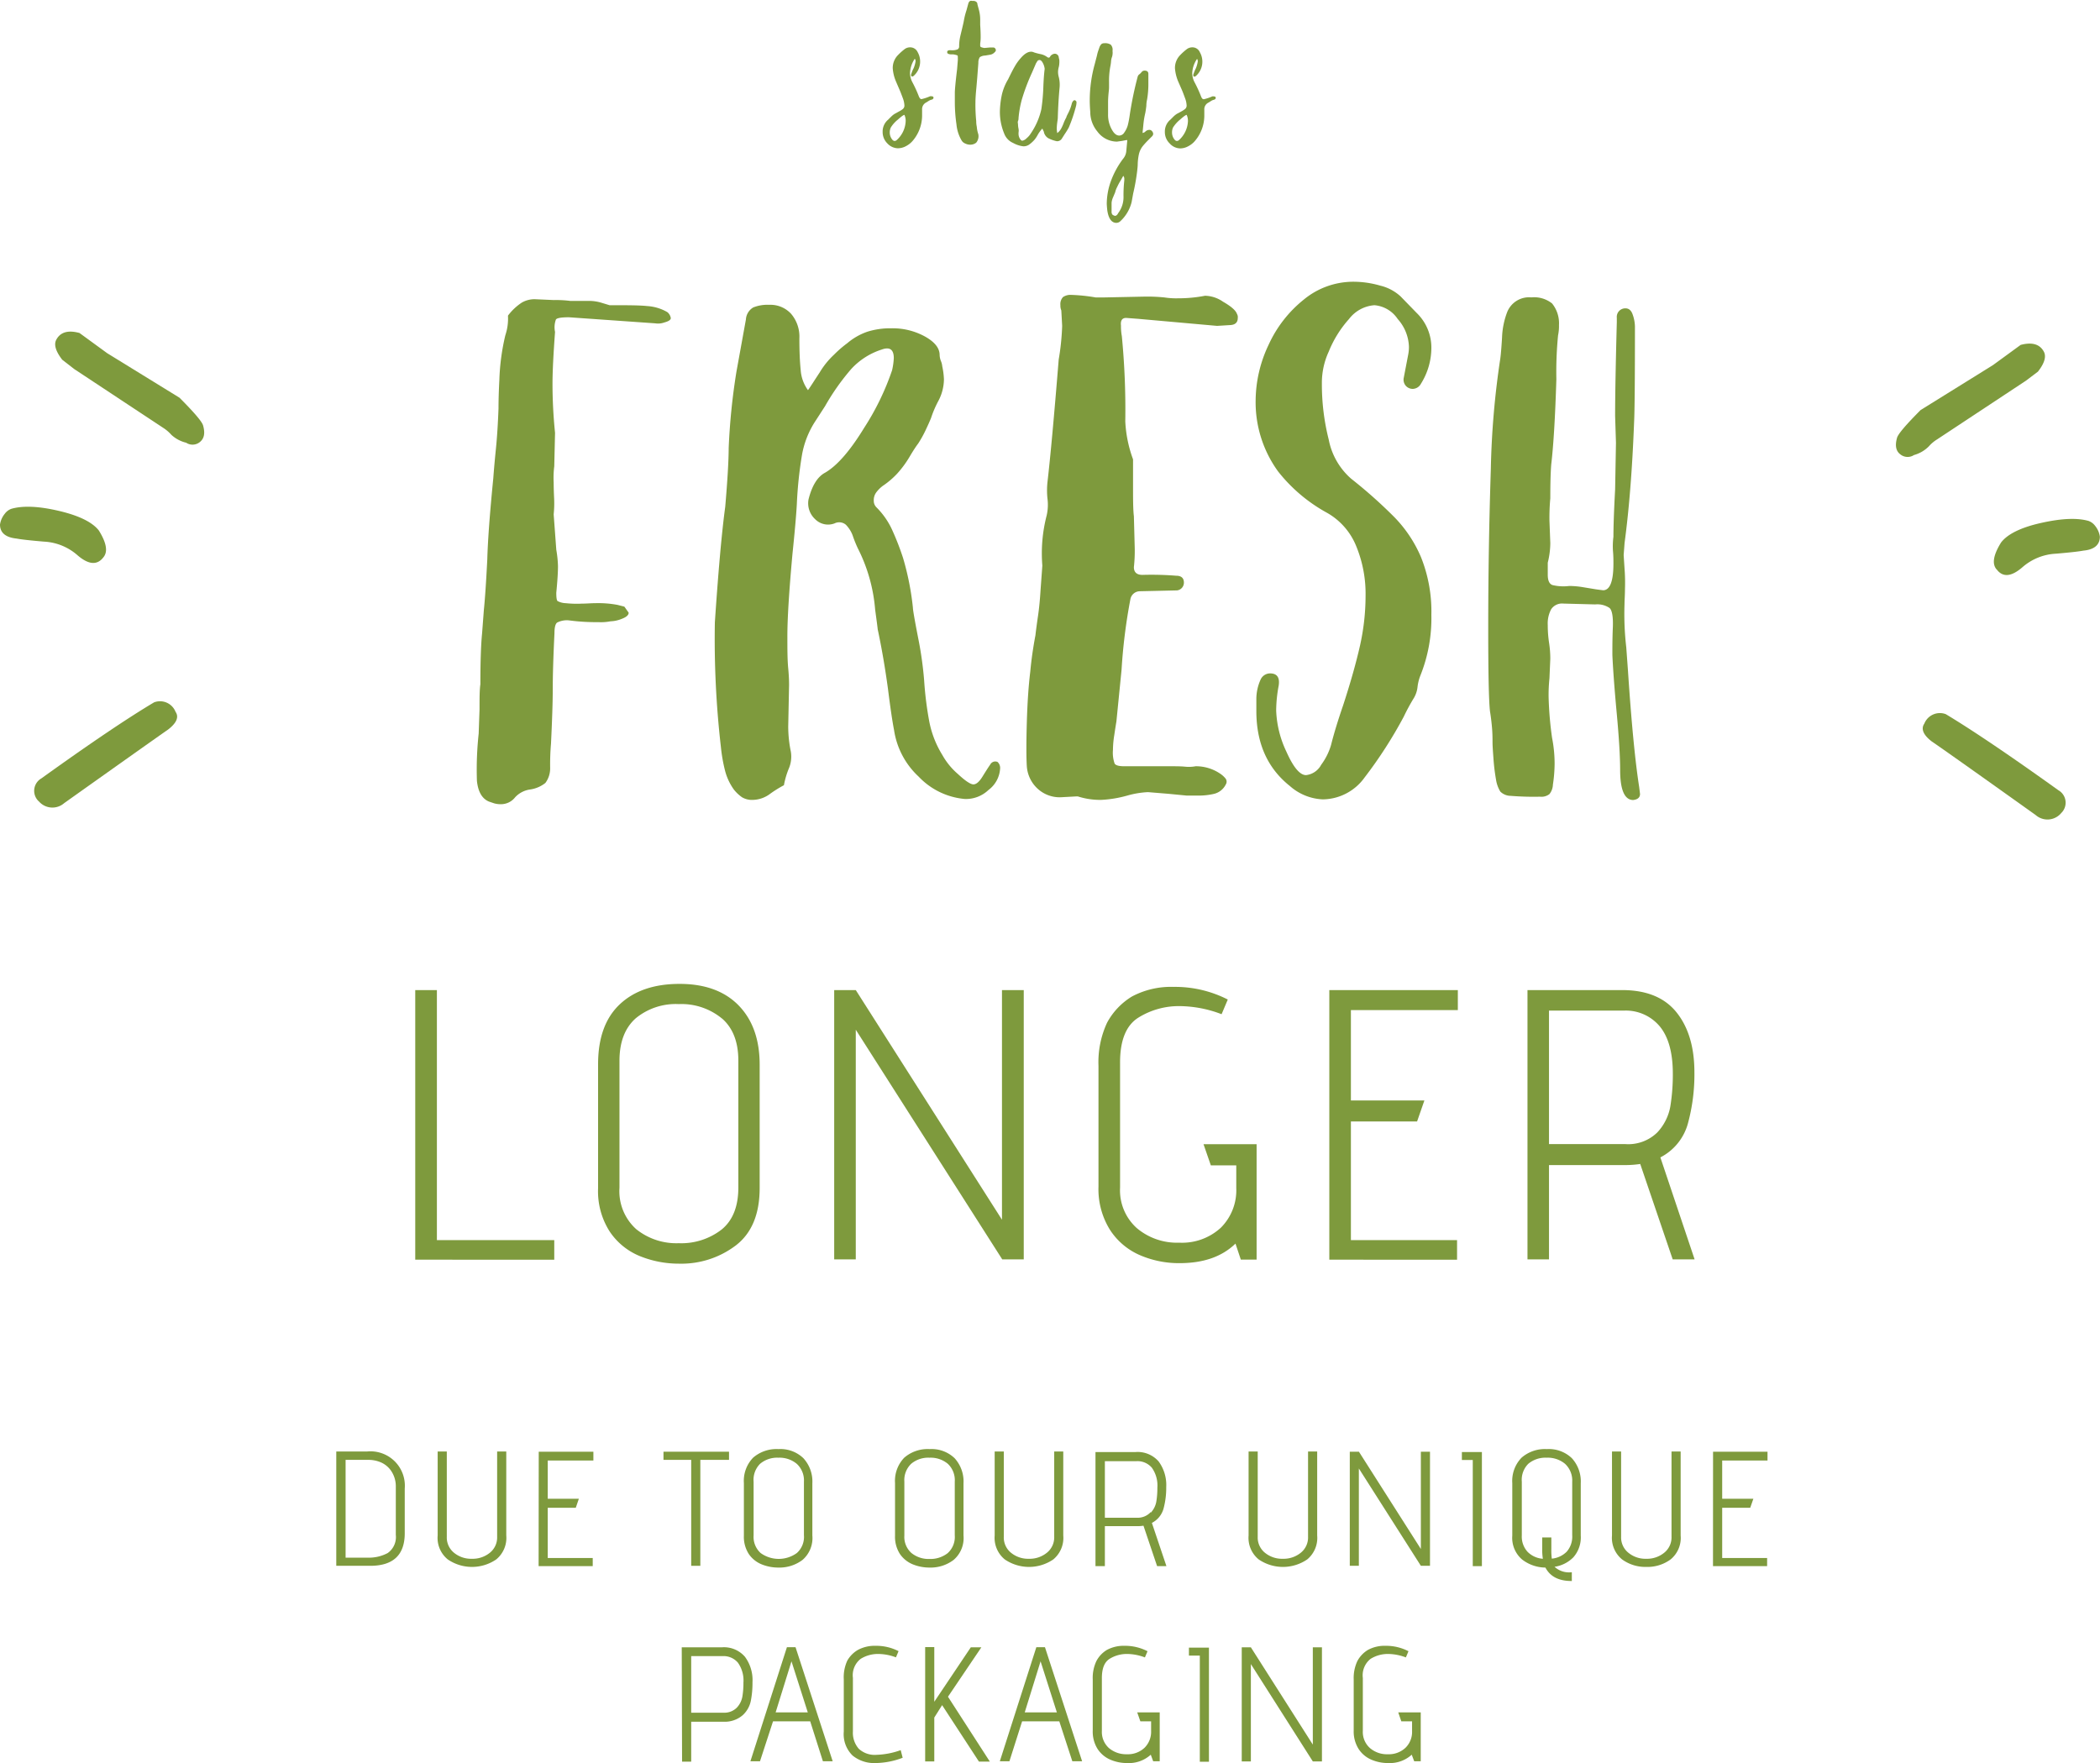 <svg xmlns="http://www.w3.org/2000/svg" viewBox="0 0 322.05 270.4"><g style="isolation:isolate"><g style="isolation:isolate"><path d="M63.68,151.85H67V190.2H85v3H63.68Z" style="fill:#7e9a3d"/><path d="M112.86,191a13.82,13.82,0,0,1-8.71,2.81,15.91,15.91,0,0,1-6-1.15,10.19,10.19,0,0,1-4.63-3.75,11.45,11.45,0,0,1-1.8-6.67v-19c0-4.06,1.11-7.12,3.33-9.21s5.28-3.13,9.17-3.13,6.92,1.11,9.06,3.31,3.22,5.23,3.22,9.08v18.94Q116.49,188.2,112.86,191Zm-2.13-34.78A9.76,9.76,0,0,0,104.1,154a9.65,9.65,0,0,0-6.61,2.18Q95,158.4,95,162.7v19.47a7.83,7.83,0,0,0,2.57,6.35,9.81,9.81,0,0,0,6.52,2.15,10.08,10.08,0,0,0,6.57-2.09c1.72-1.4,2.57-3.55,2.57-6.46V162.7Q113.24,158.4,110.73,156.21Z" style="fill:#7e9a3d"/><path d="M131.24,157.93v35.22h-3.31v-41.3h3.31l22.42,35.22V151.85H157v41.3h-3.3Z" style="fill:#7e9a3d"/><path d="M189.47,190.73q-3.08,3-8.56,3a15.06,15.06,0,0,1-6.13-1.24,10.33,10.33,0,0,1-4.57-3.89,11.77,11.77,0,0,1-1.75-6.61V163.47a14.32,14.32,0,0,1,1.33-6.64,10.55,10.55,0,0,1,3.81-4,12.74,12.74,0,0,1,6.37-1.47,17.75,17.75,0,0,1,8.32,1.94l-.95,2.25a18.32,18.32,0,0,0-6.37-1.24,11.73,11.73,0,0,0-6.4,1.77q-2.81,1.77-2.8,6.9v19.18a7.78,7.78,0,0,0,2.56,6.19,9.55,9.55,0,0,0,6.52,2.24,8.77,8.77,0,0,0,6.38-2.3,8.11,8.11,0,0,0,2.36-6.08v-3.48h-3.9l-1.12-3.24h8.14v17.7h-2.42Z" style="fill:#7e9a3d"/><path d="M203.86,151.85h19.71v3.07h-16.4v13.86h11.27L217.32,172H207.17V190.2h16.28v3H203.86Z" style="fill:#7e9a3d"/><path d="M251.54,178.52a15.48,15.48,0,0,1-2.36.17H237.55v14.46h-3.3v-41.3h14.51q5.61,0,8.35,3.42t2.74,9.2a28.72,28.72,0,0,1-1,7.85,8.31,8.31,0,0,1-4.22,5.19l5.25,15.64h-3.36Zm2.62-4.84a7.85,7.85,0,0,0,2-4,30.62,30.62,0,0,0,.38-5q0-4.83-2-7.26A6.79,6.79,0,0,0,249,155H237.55v20.47h11.68A6.36,6.36,0,0,0,254.16,173.68Z" style="fill:#7e9a3d"/></g></g><g style="isolation:isolate"><g style="isolation:isolate"><path d="M75.79,123.21l-.8-.27c-1.06-.44-1.67-1.5-1.85-3.17a51.32,51.32,0,0,1,.27-7.27l.13-3.71c0-1.67,0-3,.13-3.83q0-5.16.26-7.8l.27-3.57q.26-2.52.53-7.8.12-4.37.92-12.43c.09-1.24.22-2.73.4-4.5s.31-3.83.4-6.21c0-.44,0-1.9.13-4.37a34,34,0,0,1,.92-6.87,8,8,0,0,0,.4-3,8.48,8.48,0,0,1,2.12-2,3.91,3.91,0,0,1,2-.52l2.91.13a16.8,16.8,0,0,1,2.51.13h3a6.54,6.54,0,0,1,1.72.26l1.32.4c2.65,0,4.56,0,5.75.13a7,7,0,0,1,3.11.93,1.46,1.46,0,0,1,.53.92c0,.27-.33.49-1,.67a2.82,2.82,0,0,1-1.39.13l-13.22-.93q-1.73,0-2,.33a3.43,3.43,0,0,0-.14,1.92q-.39,5.29-.39,7.93a74.55,74.55,0,0,0,.39,7.54L85,71.51A13.82,13.82,0,0,0,84.91,74q0,.93.06,2.25a16.63,16.63,0,0,1-.06,2.64l.4,5.42a17,17,0,0,1,.26,2.51c0,1-.09,2.34-.26,4.1,0,.71.06,1.13.19,1.26a2.83,2.83,0,0,0,1.26.33,15.86,15.86,0,0,0,2.45.07c.74,0,1.43-.07,2.05-.07a16.16,16.16,0,0,1,3.43.26l1.06.27.66.93c0,.35-.33.66-1,.92a5,5,0,0,1-1.78.4,7.74,7.74,0,0,1-1.86.13,31.69,31.69,0,0,1-4.49-.27,3.26,3.26,0,0,0-1.85.34c-.27.22-.4.77-.4,1.65-.18,3.7-.26,6.52-.26,8.46s-.09,4.76-.27,8.46a36.78,36.78,0,0,0-.13,3.7,3.75,3.75,0,0,1-.73,2.32,4.87,4.87,0,0,1-2.31,1A3.84,3.84,0,0,0,79,122.28a2.75,2.75,0,0,1-2.12,1.06A3.64,3.64,0,0,1,75.79,123.21Z" style="fill:#7e9a3d"/><path d="M113.8,122.28a5.91,5.91,0,0,1-1.26-1.19,8.74,8.74,0,0,1-1.32-2.78,24.37,24.37,0,0,1-.66-3.7,144.69,144.69,0,0,1-.93-19.17q.8-11.89,1.59-17.72.52-6.07.53-9A98.51,98.51,0,0,1,112.94,57L114.39,49a2.3,2.3,0,0,1,1.13-1.85,5.86,5.86,0,0,1,2.44-.4,4.3,4.3,0,0,1,3.37,1.39,5.4,5.4,0,0,1,1.26,3.77c0,1.94.07,3.55.2,4.82a5.9,5.9,0,0,0,1.12,3.11c.44-.61,1-1.52,1.79-2.71a12.3,12.3,0,0,1,2.18-2.71c.35-.35,1-1,2.05-1.78A9.61,9.61,0,0,1,133,50.88a11.75,11.75,0,0,1,3.7-.53,10.32,10.32,0,0,1,5.15,1.26c1.5.84,2.25,1.78,2.25,2.84a2.79,2.79,0,0,0,.2.93,2.56,2.56,0,0,1,.2.79,11.62,11.62,0,0,1,.26,2,7.25,7.25,0,0,1-.92,3.44,16.44,16.44,0,0,0-1.06,2.51c-.18.44-.46,1.08-.86,1.92a17.23,17.23,0,0,1-1.12,2c-.27.35-.71,1-1.33,2.05a15.71,15.71,0,0,1-1.91,2.58,12.79,12.79,0,0,1-2.18,1.85,4.92,4.92,0,0,0-1,1A2,2,0,0,0,134,76.8a1.39,1.39,0,0,0,.4,1,11.87,11.87,0,0,1,2.31,3.24,40.24,40.24,0,0,1,1.79,4.57A42.27,42.27,0,0,1,140,93.19c0,.35.27,1.9.8,4.63a55.74,55.74,0,0,1,.92,6.48,52.93,52.93,0,0,0,.8,6.41,15.24,15.24,0,0,0,2,5.09,10.75,10.75,0,0,0,2.38,2.91c1.14,1.06,1.94,1.59,2.38,1.59s.9-.4,1.39-1.19.88-1.41,1.19-1.85a.87.87,0,0,1,1.12-.4,1.24,1.24,0,0,1,.4.92,4.42,4.42,0,0,1-1.79,3.38,5,5,0,0,1-3.63,1.38,11.08,11.08,0,0,1-7.08-3.43,12.18,12.18,0,0,1-3.77-7.14q-.39-2-.92-6.22-.66-4.89-1.59-9.25c0-.09-.13-1.1-.39-3a25.16,25.16,0,0,0-2.65-9.39,18.54,18.54,0,0,1-.73-1.79,4.68,4.68,0,0,0-1.12-1.85,1.59,1.59,0,0,0-1.72-.2,2.79,2.79,0,0,1-3-.66,3.31,3.31,0,0,1-1-3q.79-3.16,2.52-4.1,2.77-1.59,6-6.87a39.8,39.8,0,0,0,4.3-8.86,10.61,10.61,0,0,0,.26-1.85c0-1.32-.61-1.77-1.85-1.32a10.79,10.79,0,0,0-4.69,3,35.29,35.29,0,0,0-4,5.68L125.1,64.5A13.86,13.86,0,0,0,123,69.72a61.51,61.51,0,0,0-.8,7.61q-.14,2.51-.66,7.53-.8,8.73-.79,12.83c0,1.85,0,3.46.13,4.82s.13,2.23.13,2.58l-.13,6.35a19.11,19.11,0,0,0,.4,3.83,4.67,4.67,0,0,1-.33,2.65,12.79,12.79,0,0,0-.73,2.51,18.18,18.18,0,0,0-2.12,1.32,4.56,4.56,0,0,1-2.64.93A3,3,0,0,1,113.8,122.28Z" style="fill:#7e9a3d"/><path d="M165.3,122.15H165l-2.38.13a5,5,0,0,1-3.43-1.26,5.14,5.14,0,0,1-1.72-3.5q-.13-2.11,0-6.68T158,103c.17-1.86.44-3.71.79-5.56.09-.79.22-1.78.4-3s.3-2.54.39-4l.27-3.7a23.12,23.12,0,0,1,.66-7.67,7.32,7.32,0,0,0,.13-2.57,11.91,11.91,0,0,1,0-2.58q.66-5.69,1.72-18.78a37.65,37.65,0,0,0,.53-5.16l-.13-2.37a1.85,1.85,0,0,1-.14-.8,1.6,1.6,0,0,1,.4-1.25,2.06,2.06,0,0,1,1.32-.33,26.71,26.71,0,0,1,3.7.39h1.19l6.35-.13a25.92,25.92,0,0,1,3,.13,11.9,11.9,0,0,0,2.12.13,21.27,21.27,0,0,0,4.1-.39,5,5,0,0,1,2.77.92c1.24.71,1.94,1.33,2.12,1.85a1,1,0,0,1,.13.66c0,.62-.35,1-1.06,1.06l-2.11.13L174.55,48.9l-1.85-.14c-.62,0-.88.4-.79,1.19a8.09,8.09,0,0,0,.13,1.59,117,117,0,0,1,.53,13.09,19.47,19.47,0,0,0,1.19,5.82v4.1c0,2,0,3.57.13,4.63l.13,4.89a22.62,22.62,0,0,1-.13,2.91c0,.79.44,1.19,1.32,1.19a47.07,47.07,0,0,1,5.16.13c.79,0,1.19.35,1.19,1.06a1.19,1.19,0,0,1-1.06,1.19l-5.68.13a1.49,1.49,0,0,0-1.46,1.19A85.27,85.27,0,0,0,172,102.71l-.79,7.94c-.09.52-.2,1.23-.33,2.11a14.51,14.51,0,0,0-.2,2.25,5,5,0,0,0,.26,2.11c.18.27.66.4,1.46.4h7c.88,0,1.67,0,2.38.07a5.61,5.61,0,0,0,1.58-.07,6.63,6.63,0,0,1,3.84,1.19,3.71,3.71,0,0,1,.72.66.79.79,0,0,1,.07.93,2.73,2.73,0,0,1-1.79,1.45,10.42,10.42,0,0,1-2.44.27H182l-2.78-.27-3.17-.26a14,14,0,0,0-3.18.53,18.05,18.05,0,0,1-4,.66A11.35,11.35,0,0,1,165.3,122.15Z" style="fill:#7e9a3d"/><path d="M197.82,120.56q-5.15-4.09-5.15-11.5v-1.85a7.27,7.27,0,0,1,.66-3,1.6,1.6,0,0,1,1.45-.93c1.06,0,1.5.62,1.32,1.85a21.35,21.35,0,0,0-.39,3.84,16,16,0,0,0,1.58,6.34q1.59,3.57,3,3.57a3,3,0,0,0,2.32-1.58,9.65,9.65,0,0,0,1.52-3.05c.44-1.76,1.06-3.78,1.85-6.08,1.15-3.52,2-6.56,2.58-9.12a35.16,35.16,0,0,0,.86-7.67A19.2,19.2,0,0,0,208,83.8a10.3,10.3,0,0,0-4.49-5.15A24.52,24.52,0,0,1,196,72.3a18.06,18.06,0,0,1-3.44-10.84,20.16,20.16,0,0,1,2-8.6,18.9,18.9,0,0,1,5.42-6.94,11.93,11.93,0,0,1,7.54-2.71,14.79,14.79,0,0,1,4.16.6,7,7,0,0,1,3.11,1.65L217.26,48a7.39,7.39,0,0,1,2.25,5.42,10.39,10.39,0,0,1-1.59,5.42,1.47,1.47,0,0,1-1.19.8,1.41,1.41,0,0,1-1.19-.53,1.44,1.44,0,0,1-.26-1.19l.66-3.44a6,6,0,0,0,.13-1.32,6.69,6.69,0,0,0-1.72-4.23,4.76,4.76,0,0,0-3.57-2.12,5.4,5.4,0,0,0-3.9,2.12,17,17,0,0,0-3.11,5,11.4,11.4,0,0,0-1.05,4.89,34.52,34.52,0,0,0,1.05,8.6,10.64,10.64,0,0,0,3.44,6,73.52,73.52,0,0,1,6.61,5.88,19.89,19.89,0,0,1,4.1,6.15,22.37,22.37,0,0,1,1.59,8.86,23.6,23.6,0,0,1-1.72,9.39,6.87,6.87,0,0,0-.4,1.65,4.22,4.22,0,0,1-.53,1.65,31.09,31.09,0,0,0-1.58,2.91,67.34,67.34,0,0,1-6,9.32,8,8,0,0,1-6.41,3.37A8.13,8.13,0,0,1,197.82,120.56Z" style="fill:#7e9a3d"/><path d="M248.46,118.05c0-1.94-.17-4.85-.53-8.73s-.57-6.83-.66-8.86v-.39c0-.88,0-2.16.07-3.84s-.13-2.69-.53-3a3.36,3.36,0,0,0-2.18-.53l-4.89-.13a2,2,0,0,0-1.85.86,4.62,4.62,0,0,0-.53,2.45,18,18,0,0,0,.19,2.64,16,16,0,0,1,.2,2.51l-.13,3a24.59,24.59,0,0,0-.13,2.91,54.31,54.31,0,0,0,.53,6.22,20.45,20.45,0,0,1,.39,4,22.35,22.35,0,0,1-.26,3.18,2.47,2.47,0,0,1-.53,1.45,2,2,0,0,1-1.45.4,43.91,43.91,0,0,1-4.5-.13,2.27,2.27,0,0,1-1.59-.66,5,5,0,0,1-.66-1.86,30.65,30.65,0,0,1-.39-3.24c-.09-1.19-.14-2-.14-2.44s0-1.19-.06-2-.16-1.71-.33-2.77q-.27-2.39-.27-12.83,0-12,.4-24.33A129.77,129.77,0,0,1,230.08,55q.13-.93.27-3.24a12.06,12.06,0,0,1,.79-3.9,3.61,3.61,0,0,1,3.7-2.25,4.41,4.41,0,0,1,3.18.93,4.81,4.81,0,0,1,1.06,3.3,6.84,6.84,0,0,1-.14,1.59,58.08,58.08,0,0,0-.26,6.74q-.27,8.73-.79,13.09c-.09,1.15-.14,2.87-.14,5.16a33.06,33.06,0,0,0-.13,3.44l.13,3.44a12.74,12.74,0,0,1-.39,3v1.85c0,.88.24,1.41.72,1.58a7.16,7.16,0,0,0,2.58.14,13.28,13.28,0,0,1,2.12.19l2,.33,1.06.14c1.06,0,1.59-1.37,1.59-4.1,0-.53,0-1.17-.07-1.92a11.25,11.25,0,0,1,.07-2.18c0-1.5.08-3.92.26-7.27l.13-7.14-.13-4.1q0-4.64.26-14.41v-.67a1.31,1.31,0,0,1,1.33-1.45c.53,0,.9.33,1.12,1a5.74,5.74,0,0,1,.33,1.79q0,12.17-.13,14.67-.41,10.71-1.46,18.52L249,85.13l.13,2a28.23,28.23,0,0,1,.07,3.24c0,.92-.07,1.7-.07,2.31a44.31,44.31,0,0,0,.27,6.61l.26,3.57q.79,11.91,1.72,17.85l.13,1.06q0,.8-1.05.93Q248.46,122.68,248.46,118.05Z" style="fill:#7e9a3d"/></g></g><g style="isolation:isolate"><g style="isolation:isolate"><path d="M51.57,222.62h4.7a5.27,5.27,0,0,1,5.8,5.68v6.85q0,5-5.3,5h-5.2Zm8.48,3.07a3.66,3.66,0,0,0-1.56-1.37,4.81,4.81,0,0,0-2-.42H53v15h3.4a6.13,6.13,0,0,0,3.06-.71,3,3,0,0,0,1.24-2.79v-7.35A4.2,4.2,0,0,0,60.05,225.69Z" style="fill:#7e9a3d"/><path d="M77.64,222.62V235.5a4.26,4.26,0,0,1-1.54,3.67,6.58,6.58,0,0,1-7.43,0,4.24,4.24,0,0,1-1.55-3.67V222.62h1.4V235.7a3,3,0,0,0,1.11,2.45,4.11,4.11,0,0,0,2.74.92,4.17,4.17,0,0,0,2.75-.92,3,3,0,0,0,1.12-2.45V222.62Z" style="fill:#7e9a3d"/><path d="M82.62,222.65H91V224H84v5.87h4.77l-.47,1.38H84v7.7h6.9v1.25h-8.3Z" style="fill:#7e9a3d"/><path d="M106,223.9h-4.25v-1.25h10.05v1.25h-4.4v16.25H106Z" style="fill:#7e9a3d"/><path d="M123.08,239.24a5.88,5.88,0,0,1-3.69,1.18,6.8,6.8,0,0,1-2.55-.48,4.4,4.4,0,0,1-2-1.59,4.85,4.85,0,0,1-.76-2.83v-8.05a5.12,5.12,0,0,1,1.41-3.9,5.47,5.47,0,0,1,3.89-1.32,5.07,5.07,0,0,1,3.83,1.4,5.28,5.28,0,0,1,1.37,3.85v8A4.43,4.43,0,0,1,123.08,239.24Zm-.9-14.74a4.12,4.12,0,0,0-2.81-.93,4.06,4.06,0,0,0-2.8.93,3.47,3.47,0,0,0-1,2.75v8.25a3.33,3.33,0,0,0,1.08,2.69,4.73,4.73,0,0,0,5.55,0,3.31,3.31,0,0,0,1.09-2.74v-8.22A3.44,3.44,0,0,0,122.18,224.5Z" style="fill:#7e9a3d"/><path d="M146.25,239.24a5.83,5.83,0,0,1-3.68,1.18,6.8,6.8,0,0,1-2.55-.48,4.42,4.42,0,0,1-2-1.59,4.85,4.85,0,0,1-.76-2.83v-8.05a5.12,5.12,0,0,1,1.41-3.9,5.47,5.47,0,0,1,3.89-1.32,5.09,5.09,0,0,1,3.84,1.4,5.28,5.28,0,0,1,1.36,3.85v8A4.4,4.4,0,0,1,146.25,239.24Zm-.9-14.74a4.11,4.11,0,0,0-2.81-.93,4.06,4.06,0,0,0-2.8.93,3.47,3.47,0,0,0-1.05,2.75v8.25a3.31,3.31,0,0,0,1.09,2.69,4.17,4.17,0,0,0,2.76.91,4.3,4.3,0,0,0,2.79-.89,3.34,3.34,0,0,0,1.09-2.74v-8.22A3.45,3.45,0,0,0,145.35,224.5Z" style="fill:#7e9a3d"/><path d="M163.06,222.62V235.5a4.28,4.28,0,0,1-1.53,3.67,6.59,6.59,0,0,1-7.44,0,4.27,4.27,0,0,1-1.55-3.67V222.62h1.4V235.7a3,3,0,0,0,1.11,2.45,4.13,4.13,0,0,0,2.74.92,4.17,4.17,0,0,0,2.75-.92,3,3,0,0,0,1.13-2.45V222.62Z" style="fill:#7e9a3d"/><path d="M175.36,234a6.11,6.11,0,0,1-1,.07h-4.92v6.13H168v-17.5h6.15a4.27,4.27,0,0,1,3.54,1.45,6.1,6.1,0,0,1,1.16,3.9,12.31,12.31,0,0,1-.41,3.32,3.53,3.53,0,0,1-1.79,2.2l2.23,6.63h-1.43Zm1.12-2a3.31,3.31,0,0,0,.85-1.7,12.49,12.49,0,0,0,.16-2.13,4.7,4.7,0,0,0-.85-3.07,2.9,2.9,0,0,0-2.35-1h-4.85v8.68h4.95A2.71,2.71,0,0,0,176.48,231.9Z" style="fill:#7e9a3d"/><path d="M202,222.62V235.5a4.28,4.28,0,0,1-1.53,3.67,6.59,6.59,0,0,1-7.44,0,4.27,4.27,0,0,1-1.55-3.67V222.62h1.4V235.7a3,3,0,0,0,1.11,2.45,4.13,4.13,0,0,0,2.74.92,4.17,4.17,0,0,0,2.75-.92,3,3,0,0,0,1.12-2.45V222.62Z" style="fill:#7e9a3d"/><path d="M208.39,225.22v14.93H207v-17.5h1.4l9.5,14.92V222.65h1.4v17.5h-1.4Z" style="fill:#7e9a3d"/><path d="M225.86,223.92l-1.67,0v-1.22h3.07v17.5h-1.4Z" style="fill:#7e9a3d"/><path d="M237,240.42a5.93,5.93,0,0,1-3.59-1.25,4.37,4.37,0,0,1-1.49-3.65v-8.05a5.12,5.12,0,0,1,1.42-3.9,5.45,5.45,0,0,1,3.88-1.32,5.09,5.09,0,0,1,3.84,1.4,5.28,5.28,0,0,1,1.36,3.85v8a4.61,4.61,0,0,1-1.13,3.34,5.1,5.1,0,0,1-2.89,1.46,3.28,3.28,0,0,0,2.65.83v1.35Q238.09,242.5,237,240.42Zm3-15.92a4.13,4.13,0,0,0-2.82-.93,4.08,4.08,0,0,0-2.8.93,3.47,3.47,0,0,0-1,2.75v8.25a3.45,3.45,0,0,0,.89,2.51,3.65,3.65,0,0,0,2.34,1.06,8.59,8.59,0,0,1-.1-1.45V235.8h1.4v1.8a9.73,9.73,0,0,0,.07,1.45,3.7,3.7,0,0,0,2.28-1.06,3.49,3.49,0,0,0,.85-2.52v-8.22A3.48,3.48,0,0,0,240,224.5Z" style="fill:#7e9a3d"/><path d="M257.74,222.62V235.5a4.26,4.26,0,0,1-1.54,3.67,6,6,0,0,1-3.71,1.15,6.08,6.08,0,0,1-3.73-1.15,4.27,4.27,0,0,1-1.55-3.67V222.62h1.4V235.7a3,3,0,0,0,1.12,2.45,4.1,4.1,0,0,0,2.73.92,4.15,4.15,0,0,0,2.75-.92,3,3,0,0,0,1.13-2.45V222.62Z" style="fill:#7e9a3d"/><path d="M262.71,222.65h8.35V224h-6.95v5.87h4.78l-.48,1.38h-4.3v7.7H271v1.25h-8.3Z" style="fill:#7e9a3d"/></g><g style="isolation:isolate"><path d="M104.55,252.65h6.15a4.25,4.25,0,0,1,3.54,1.45,6,6,0,0,1,1.16,3.9,14.5,14.5,0,0,1-.25,2.84,4.09,4.09,0,0,1-1.25,2.22,4.2,4.2,0,0,1-3,1H106v6.13h-1.4ZM113,261.9a3.31,3.31,0,0,0,.85-1.7,12.49,12.49,0,0,0,.16-2.13,4.7,4.7,0,0,0-.85-3.07,2.89,2.89,0,0,0-2.35-1H106v8.68h5A2.69,2.69,0,0,0,113,261.9Z" style="fill:#7e9a3d"/><path d="M124.25,264h-5.7l-2,6.13h-1.47l5.6-17.5h1.32l5.7,17.5h-1.5Zm-5.3-1.37h4.93l-2.5-7.83Z" style="fill:#7e9a3d"/><path d="M134.28,270.4a5.24,5.24,0,0,1-3.53-1.15,4.58,4.58,0,0,1-1.35-3.68v-8a6.09,6.09,0,0,1,.54-2.88,4.46,4.46,0,0,1,1.64-1.65,5.44,5.44,0,0,1,2.7-.62,7.46,7.46,0,0,1,3.52.82l-.4.95a7.81,7.81,0,0,0-2.7-.52,5,5,0,0,0-2.71.75,3.19,3.19,0,0,0-1.19,2.92v8.2a3.72,3.72,0,0,0,.9,2.67,3.59,3.59,0,0,0,2.7.93,12.08,12.08,0,0,0,3.73-.72l.3,1.17A12,12,0,0,1,134.28,270.4Z" style="fill:#7e9a3d"/><path d="M144.48,261.52l-1.2,1.9v6.73h-1.4V252.62h1.4V261l5.6-8.35h1.62l-5.12,7.58,6.42,9.95h-1.67Z" style="fill:#7e9a3d"/><path d="M162.45,264h-5.7l-1.95,6.13h-1.47l5.6-17.5h1.32l5.7,17.5h-1.5Zm-5.3-1.37h4.93l-2.5-7.83Z" style="fill:#7e9a3d"/><path d="M176.48,269.12a5,5,0,0,1-3.63,1.28,6.43,6.43,0,0,1-2.6-.53,4.43,4.43,0,0,1-1.94-1.65,5,5,0,0,1-.73-2.8v-7.85a6,6,0,0,1,.56-2.81,4.34,4.34,0,0,1,1.61-1.71,5.39,5.39,0,0,1,2.7-.63,7.5,7.5,0,0,1,3.53.83l-.4.95a7.83,7.83,0,0,0-2.7-.53,5,5,0,0,0-2.72.75c-.79.5-1.18,1.48-1.18,2.93v8.12a3.33,3.33,0,0,0,1.08,2.63,4.09,4.09,0,0,0,2.77.95,3.72,3.72,0,0,0,2.7-1,3.44,3.44,0,0,0,1-2.57V264h-1.65l-.48-1.37h3.45v7.5h-1Z" style="fill:#7e9a3d"/><path d="M184,253.92l-1.67,0v-1.22h3.07v17.5H184Z" style="fill:#7e9a3d"/><path d="M191.83,255.22v14.93h-1.4v-17.5h1.4l9.5,14.92V252.65h1.4v17.5h-1.4Z" style="fill:#7e9a3d"/><path d="M216.5,269.12a5,5,0,0,1-3.62,1.28,6.39,6.39,0,0,1-2.6-.53,4.37,4.37,0,0,1-1.94-1.65,5,5,0,0,1-.74-2.8v-7.85a6.1,6.1,0,0,1,.56-2.81,4.43,4.43,0,0,1,1.62-1.71,5.34,5.34,0,0,1,2.7-.63,7.46,7.46,0,0,1,3.52.83l-.4.95a7.83,7.83,0,0,0-2.7-.53,5,5,0,0,0-2.71.75,3.21,3.21,0,0,0-1.19,2.93v8.12a3.3,3.3,0,0,0,1.09,2.63,4,4,0,0,0,2.76.95,3.72,3.72,0,0,0,2.7-1,3.4,3.4,0,0,0,1-2.57V264H214.9l-.47-1.37h3.45v7.5h-1Z" style="fill:#7e9a3d"/></g></g><g style="isolation:isolate"><g style="isolation:isolate"><path d="M136.09,22a2.44,2.44,0,0,1-.73-1.79,2.34,2.34,0,0,1,.85-1.86q.15-.16.45-.45a3.07,3.07,0,0,1,.56-.45l.6-.33a3.52,3.52,0,0,0,.65-.41.7.7,0,0,0,.23-.5,3.57,3.57,0,0,0-.25-1.17c-.17-.46-.37-1-.59-1.48l-.48-1.12a6.25,6.25,0,0,1-.47-1.95,2.8,2.8,0,0,1,.86-2.1,8.5,8.5,0,0,1,.93-.83,1.36,1.36,0,0,1,.86-.3,1.25,1.25,0,0,1,1.16.72,2.93,2.93,0,0,1-.54,3.6c-.16.16-.29.19-.39.12s-.1-.26,0-.47a4.1,4.1,0,0,1,.31-.74,4.36,4.36,0,0,0,.31-1.09.65.65,0,0,0-.12-.39,4.15,4.15,0,0,0-.73,2.18,3,3,0,0,0,.35,1.4,19.66,19.66,0,0,1,1,2.18,1.27,1.27,0,0,0,.17.31.32.32,0,0,0,.25.12,7.07,7.07,0,0,0,1.29-.43.58.58,0,0,1,.27,0c.16,0,.25.07.27.19v0a.3.3,0,0,1-.17.28.78.78,0,0,1-.22.07,1.74,1.74,0,0,0-.37.18l-.33.21a1.15,1.15,0,0,0-.66,1.13l0,.93a6,6,0,0,1-1.36,3.74,3.44,3.44,0,0,1-1.07.89,2.62,2.62,0,0,1-1.3.35A2.26,2.26,0,0,1,136.09,22Zm2.8-3.38a2.15,2.15,0,0,0-.19-1c-.13,0-.47.24-1,.72a4.79,4.79,0,0,0-1.09,1.22,1.8,1.8,0,0,0-.16.78,1.72,1.72,0,0,0,.33,1c.22.31.46.36.72.16A4.12,4.12,0,0,0,138.89,18.61Z" style="fill:#7e9a3d"/><path d="M148,22a1.1,1.1,0,0,1-.52-.44,5.94,5.94,0,0,1-.8-2.49,23.74,23.74,0,0,1-.25-3.5l0-1.33c0-.46.11-1.68.35-3.65l.11-1.36V8.85c0-.21,0-.33-.11-.37a3.12,3.12,0,0,0-.59-.14l-.35,0a1.1,1.1,0,0,1-.42-.09.25.25,0,0,1-.16-.24.25.25,0,0,1,.12-.25.9.9,0,0,1,.39-.06,3.37,3.37,0,0,0,.52,0,1.56,1.56,0,0,0,.37-.07.48.48,0,0,0,.43-.51,7.29,7.29,0,0,1,.19-1.63l.24-1c.15-.63.26-1.09.31-1.4a10.93,10.93,0,0,1,.39-1.52l.27-1c.1-.36.3-.51.58-.43l.27,0a.7.7,0,0,1,.35.12.43.43,0,0,1,.2.33c0,.1.1.41.23.91a5.89,5.89,0,0,1,.2,1.46l0,.85c.05.73.07,1.29.07,1.68a7.07,7.07,0,0,1-.07,1.2l0,.28a.27.27,0,0,0,.11.25,2.48,2.48,0,0,0,.47.13h.15l.78-.07.47,0c.23,0,.38.14.43.43a.57.57,0,0,1-.2.31,1.18,1.18,0,0,1-.74.38l-.7.12a1.56,1.56,0,0,0-.83.25,1.52,1.52,0,0,0-.22.88L149.86,12l-.12,1.4c-.1,1-.15,1.8-.15,2.29a25.54,25.54,0,0,0,.12,2.88c0,.16,0,.45.09.88a4.65,4.65,0,0,0,.22,1.1,1.54,1.54,0,0,1-.31,1.33,1.42,1.42,0,0,1-.94.31A1.73,1.73,0,0,1,148,22Z" style="fill:#7e9a3d"/><path d="M155.38,21.93A2.52,2.52,0,0,1,154,20.48a8.61,8.61,0,0,1-.66-3.39,13.56,13.56,0,0,1,.27-2.41,8,8,0,0,1,1-2.53c.41-.85.74-1.5,1-1.94a7.16,7.16,0,0,1,.91-1.28c.6-.7,1.13-1,1.6-1a1,1,0,0,1,.46.11,9.53,9.53,0,0,0,1,.26,2.51,2.51,0,0,1,1,.44c.21.16.37.13.47-.07a.75.75,0,0,1,.31-.3.84.84,0,0,1,.39-.13.61.61,0,0,1,.41.15.63.63,0,0,1,.21.39c0,.11.05.23.08.39a3.22,3.22,0,0,1,0,.58,2.75,2.75,0,0,1-.1.61,3.11,3.11,0,0,0-.09.64,2.92,2.92,0,0,0,.11.81,4.82,4.82,0,0,1,.12,1.68q-.19,2-.27,4.59c0,.2-.06.48-.1.83a7.78,7.78,0,0,0-.06.84,5,5,0,0,0,.08.66,2.34,2.34,0,0,0,.56-.62,6.72,6.72,0,0,0,.45-1,8,8,0,0,1,.39-.81c0-.13.18-.42.39-.86a6.91,6.91,0,0,0,.46-1.32,1.19,1.19,0,0,1,.24-.37.37.37,0,0,1,.23-.06c.16.11.23.2.23.28a2.7,2.7,0,0,1-.07.6c-.06.22-.09.37-.12.44a22.09,22.09,0,0,1-1,2.88,11,11,0,0,1-.62,1l-.47.74a.86.86,0,0,1-.74.35,5.23,5.23,0,0,1-1.3-.46,1.46,1.46,0,0,1-.68-.94c0-.07-.06-.16-.1-.25l-.14-.29a5,5,0,0,0-.7.95,4.57,4.57,0,0,1-.5.76,5,5,0,0,1-.84.76,1.51,1.51,0,0,1-.87.25A4.11,4.11,0,0,1,155.38,21.93Zm2.06-.73a2.84,2.84,0,0,0,.63-.72,10.71,10.71,0,0,0,1.63-3.74,30.27,30.27,0,0,0,.31-3.58c.05-1.16.12-2,.2-2.6a2.5,2.5,0,0,0-.34-1c-.16-.26-.33-.38-.48-.35a.39.39,0,0,0-.33.21l-.18.29-.62,1.44a30.67,30.67,0,0,0-1.59,4.24,16.31,16.31,0,0,0-.47,2.72c0,.11,0,.26-.08.45s0,.37,0,.53a3.66,3.66,0,0,0,.08.66,1.56,1.56,0,0,1,0,.58v.16a1.44,1.44,0,0,0,.19.75c.13.22.26.34.39.34A1.24,1.24,0,0,0,157.44,21.2Z" style="fill:#7e9a3d"/><path d="M169.81,32.26c-.05-.47-.08-.83-.08-1.09a10.4,10.4,0,0,1,.59-3.27,13.19,13.19,0,0,1,1.9-3.53,2.1,2.1,0,0,0,.51-1.25l.15-1.63-.19,0-.6.12-.8.11a3.76,3.76,0,0,1-3-1.55,4.69,4.69,0,0,1-1.09-3c-.06-.78-.08-1.36-.08-1.75a21,21,0,0,1,.78-5.64L168.1,9c.05-.18.11-.4.17-.68s.17-.58.3-.95a1.51,1.51,0,0,1,.31-.58.64.64,0,0,1,.46-.16,1.58,1.58,0,0,1,1,.22,1.14,1.14,0,0,1,.29.79,1.59,1.59,0,0,0,0,.37c0,.07,0,.11,0,.14a2.35,2.35,0,0,1-.08.54,2.43,2.43,0,0,0-.16.68,5.71,5.71,0,0,1-.08.65,12,12,0,0,0-.23,2.56c0,.18,0,.45,0,.8s-.05.64-.07.87c-.06.63-.08,1.09-.08,1.41l0,1.86a4.58,4.58,0,0,0,.66,2.49q.47.78,1.05.78a.93.93,0,0,0,.78-.47,3.55,3.55,0,0,0,.54-1.13,15.17,15.17,0,0,0,.31-1.67,54.32,54.32,0,0,1,1.21-5.79.66.66,0,0,1,.27-.35,2.19,2.19,0,0,0,.31-.31.58.58,0,0,1,.47-.24c.39,0,.58.17.58.51v1.44a14.18,14.18,0,0,1-.19,2.45,4.44,4.44,0,0,0-.12,1c-.05.46-.11.83-.16,1.09a12.7,12.7,0,0,0-.29,1.73c-.06.63-.11,1.08-.13,1.34a.78.78,0,0,0,.46-.24.86.86,0,0,1,.55-.23.52.52,0,0,1,.46.22.64.64,0,0,1,.16.4.57.57,0,0,1-.2.39l-.7.7c-.28.29-.51.55-.7.78a3.18,3.18,0,0,0-.6,1.28,8.68,8.68,0,0,0-.17,1.38c0,.48-.06.85-.08,1.11a31.21,31.21,0,0,1-.62,3.5L173.54,31a5.93,5.93,0,0,1-1.71,2.91.9.9,0,0,1-.66.27C170.47,34.16,170,33.53,169.81,32.26Zm1.67.43a4.06,4.06,0,0,0,.82-2.45,20.18,20.18,0,0,1,.12-2.57v-.19a.71.71,0,0,0-.16-.51l-.39.7a7.68,7.68,0,0,0-.54,1,3.18,3.18,0,0,0-.31.82l-.31.74a2.72,2.72,0,0,0-.24.85c0,.29,0,.56,0,.82v.51a.74.74,0,0,0,.12.5,1,1,0,0,0,.43.2C171.16,33.08,171.33,33,171.48,32.69Z" style="fill:#7e9a3d"/><path d="M179.38,22a2.41,2.41,0,0,1-.74-1.79,2.34,2.34,0,0,1,.85-1.86l.45-.45a3.45,3.45,0,0,1,.56-.45l.61-.33a3.76,3.76,0,0,0,.64-.41.7.7,0,0,0,.23-.5,3.57,3.57,0,0,0-.25-1.17c-.17-.46-.36-1-.58-1.48l-.49-1.12a6.54,6.54,0,0,1-.47-1.95,2.8,2.8,0,0,1,.86-2.1,8.5,8.5,0,0,1,.93-.83,1.39,1.39,0,0,1,.86-.3A1.23,1.23,0,0,1,184,8a2.93,2.93,0,0,1-.54,3.6c-.16.16-.29.19-.39.12s-.1-.26,0-.47a5,5,0,0,1,.31-.74,4.36,4.36,0,0,0,.31-1.09.71.71,0,0,0-.11-.39,4.09,4.09,0,0,0-.74,2.18,3,3,0,0,0,.35,1.4,19.66,19.66,0,0,1,1,2.18,1.27,1.27,0,0,0,.17.31.32.32,0,0,0,.26.12,7.1,7.1,0,0,0,1.28-.43.58.58,0,0,1,.27,0c.16,0,.25.07.27.19v0a.28.28,0,0,1-.17.28l-.21.07a1.38,1.38,0,0,0-.37.18l-.33.21a1.14,1.14,0,0,0-.67,1.13l0,.93a6,6,0,0,1-1.36,3.74,3.33,3.33,0,0,1-1.07.89,2.59,2.59,0,0,1-1.3.35A2.22,2.22,0,0,1,179.38,22Zm2.8-3.38a2.15,2.15,0,0,0-.2-1c-.13,0-.46.24-1,.72a5,5,0,0,0-1.09,1.22,1.81,1.81,0,0,0-.15.78,1.72,1.72,0,0,0,.33,1c.22.31.46.36.72.16A4.16,4.16,0,0,0,182.18,18.61Z" style="fill:#7e9a3d"/></g></g><g style="isolation:isolate"><g style="isolation:isolate"><path d="M11.91,85.18a8.42,8.42,0,0,0-5.16-2.11c-2.14-.18-3.54-.34-4.21-.47C.88,82.43,0,81.72,0,80.45A3.39,3.39,0,0,1,.73,78.8a2.2,2.2,0,0,1,1-.76q2.66-.77,7.28.31t6.14,3c1.19,1.9,1.42,3.27.71,4.12C14.91,86.72,13.59,86.62,11.91,85.18Zm-6,37.69a2.2,2.2,0,0,1,.44-3.49q11.13-8,17.28-11.66a2.56,2.56,0,0,1,3.29,1.45c.55.8.17,1.71-1.14,2.72q-2.4,1.67-15.94,11.29A2.74,2.74,0,0,1,5.93,122.87ZM26.27,66.68A5.93,5.93,0,0,0,25,65.6l-13.62-9L9.54,55.17c-1-1.3-1.32-2.34-.89-3.1q.94-1.71,3.54-1l4.25,3.1L27.53,61c2.23,2.24,3.44,3.65,3.61,4.24.34,1.19.18,2-.47,2.54a1.77,1.77,0,0,1-2.12.12A5.06,5.06,0,0,1,26.27,66.68Z" style="fill:#7e9a3d"/></g></g><g style="isolation:isolate"><g style="isolation:isolate"><path d="M293.52,69.79a1.77,1.77,0,0,1-2.12-.13c-.65-.5-.81-1.35-.47-2.53q.26-.88,3.61-4.24L305.63,56l4.25-3.1q2.6-.69,3.54,1c.43.76.13,1.8-.89,3.1l-1.84,1.39-13.62,9a5.57,5.57,0,0,0-1.27,1.07A5.11,5.11,0,0,1,293.52,69.79ZM312.18,125q-13.53-9.65-15.94-11.29c-1.3-1-1.68-1.93-1.13-2.73a2.57,2.57,0,0,1,3.29-1.45q6.14,3.69,17.27,11.67a2.2,2.2,0,0,1,.44,3.49A2.74,2.74,0,0,1,312.18,125Zm-6-37.68c-.72-.85-.48-2.22.7-4.12,1-1.3,3.06-2.31,6.15-3s5.51-.81,7.28-.3a2.2,2.2,0,0,1,1,.76,3.39,3.39,0,0,1,.72,1.64c0,1.28-.88,2-2.53,2.15-.67.13-2.08.29-4.21.47A8.42,8.42,0,0,0,310.15,87Q307.62,89.19,306.22,87.35Z" style="fill:#7e9a3d"/></g></g></svg>